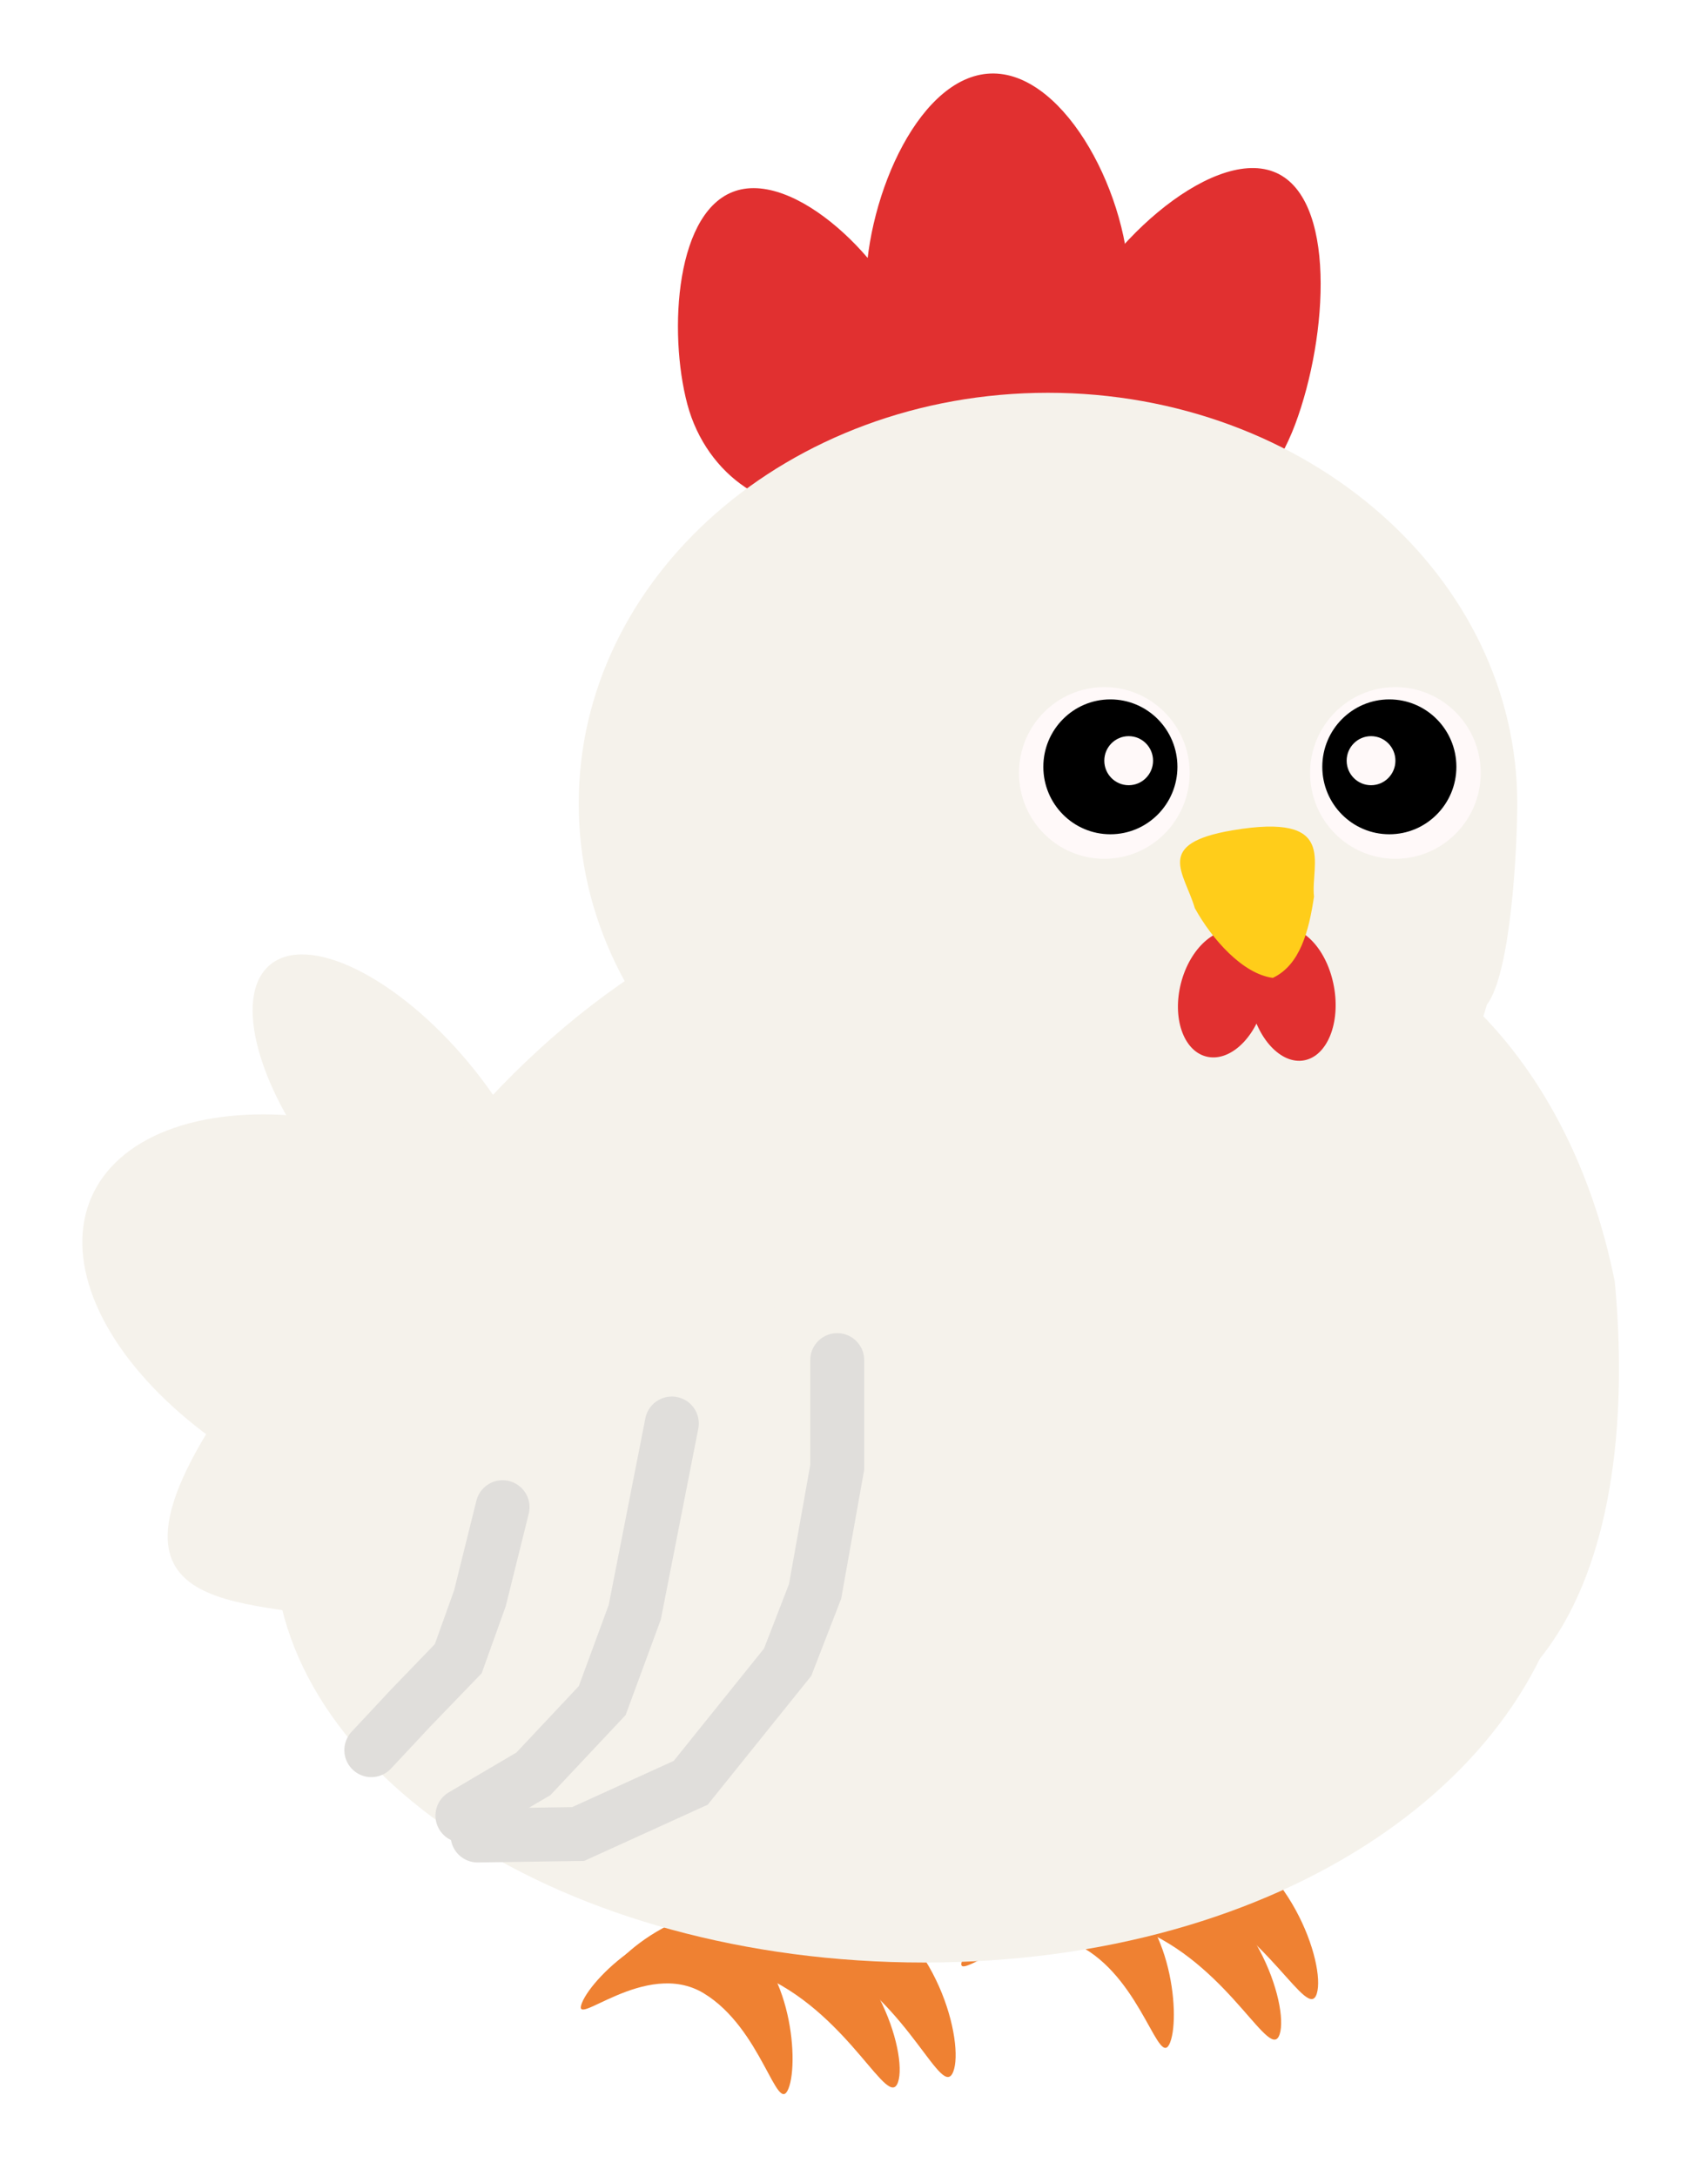 <svg width="95" height="121" viewBox="0 0 95 121" fill="none" xmlns="http://www.w3.org/2000/svg">
<g filter="url(#filter0_d_215_1692)">
<ellipse rx="10.182" ry="17.656" transform="matrix(-0.402 0.916 -0.914 -0.406 21.228 69.726)" fill="#F5F2EB"/>
<ellipse rx="11.297" ry="5.023" transform="matrix(0.639 0.769 -0.766 0.643 22.232 58.339)" fill="#F5F2EB"/>
<path d="M34.15 83.354C32.961 87.557 26.071 87.777 20.047 86.312C14.45 84.711 4.473 86.481 12.077 74.77C13.266 70.566 18.767 68.457 24.365 70.059C29.962 71.66 35.339 79.15 34.15 83.354Z" fill="#F5F2EB"/>
<path d="M50.943 15.05C52.009 19.051 50.027 23.062 46.517 24.008C43.006 24.954 39.296 22.477 38.23 18.476C37.164 14.474 37.554 7.516 41.064 6.57C44.575 5.624 49.877 11.048 50.943 15.05Z" fill="#E13030"/>
<path d="M62.807 12.136C62.744 17.278 59.412 21.405 55.365 21.355C51.317 21.305 48.087 17.096 48.15 11.954C48.213 6.812 51.226 0.036 55.273 0.086C59.321 0.137 62.87 6.994 62.807 12.136Z" fill="#E13030"/>
<path d="M72.038 19.596C70.204 24.486 65.852 27.363 62.316 26.022C58.78 24.681 57.4 19.63 59.233 14.739C61.067 9.85 67.293 4.203 70.829 5.545C74.365 6.886 73.871 14.706 72.038 19.596Z" fill="#E13030"/>
<path d="M43.847 102.381C48.635 104.011 50.491 110.161 49.951 111.766C49.411 113.371 47.343 108.193 42.63 105.961C37.917 103.728 33.157 107.746 33.697 106.14C34.238 104.535 39.059 100.751 43.847 102.381Z" fill="#EF8132"/>
<path d="M47.463 101.476C52.149 103.382 53.648 109.63 53.017 111.201C52.385 112.772 50.619 107.482 46.043 104.979C41.466 102.477 36.483 106.21 37.114 104.639C37.746 103.068 42.776 99.571 47.463 101.476Z" fill="#EF8132"/>
<path d="M40.554 103.325C43.942 104.702 44.486 110.562 43.855 112.133C43.223 113.704 42.384 108.791 39.137 106.829C35.89 104.867 31.737 108.938 32.368 107.367C33 105.796 37.167 101.947 40.554 103.325Z" fill="#EF8132"/>
<path d="M64.935 99.809C69.746 101.366 71.695 107.488 71.178 109.101C70.662 110.714 68.518 105.567 63.772 103.407C59.026 101.246 54.327 105.335 54.843 103.721C55.359 102.108 60.123 98.251 64.935 99.809Z" fill="#EF8132"/>
<path d="M66.883 97.632C71.714 99.128 73.739 105.224 73.243 106.844C72.747 108.464 70.538 103.344 65.766 101.244C60.993 99.144 56.345 103.292 56.841 101.672C57.337 100.053 62.052 96.136 66.883 97.632Z" fill="#EF8132"/>
<path d="M61.654 100.802C65.062 102.128 65.694 107.979 65.086 109.559C64.478 111.14 63.566 106.24 60.29 104.327C57.014 102.415 52.921 106.548 53.529 104.968C54.138 103.387 58.247 99.476 61.654 100.802Z" fill="#EF8132"/>
<path d="M84.391 40.684C84.391 43.059 84.052 50.102 82.697 51.871C80.15 61.077 69.991 63.527 58.289 63.527C43.874 63.527 32.188 53.3 32.188 40.684C32.188 28.068 43.874 17.84 58.289 17.84C72.705 17.84 84.391 28.068 84.391 40.684Z" fill="#F5F2EB"/>
<ellipse cx="50.155" cy="86.029" rx="31.526" ry="17.729" fill="#F5F2EB"/>
<path d="M87.57 81.772C86.086 94.709 71.378 105.123 51.404 105.123C31.43 105.123 15.238 94.668 15.238 81.772C15.238 68.875 31.74 44.819 51.714 44.819C71.688 44.819 89.981 70.412 87.57 81.772Z" fill="#F5F2EB"/>
<path d="M89.815 67.265C91.171 81.606 87.103 98.505 65.747 91.247C52.829 91.247 43.035 79.116 43.035 67.265C43.035 55.414 53.507 45.807 66.425 45.807C79.343 45.807 87.442 55.354 89.815 67.265Z" fill="#F5F2EB"/>
<ellipse cx="61.422" cy="38.979" rx="4.746" ry="4.773" fill="#FFF9F9"/>
<ellipse cx="61.76" cy="38.638" rx="3.729" ry="3.75" fill="black"/>
<path d="M64.134 38.297C64.134 39.05 63.527 39.661 62.778 39.661C62.029 39.661 61.422 39.05 61.422 38.297C61.422 37.544 62.029 36.933 62.778 36.933C63.527 36.933 64.134 37.544 64.134 38.297Z" fill="#FFF9F9"/>
<ellipse cx="77.613" cy="38.979" rx="4.746" ry="4.773" fill="#FFF9F9"/>
<ellipse cx="77.276" cy="38.638" rx="3.729" ry="3.75" fill="black"/>
<ellipse cx="76.258" cy="38.297" rx="1.356" ry="1.364" fill="#FFF9F9"/>
<ellipse rx="2.38" ry="3.732" transform="matrix(0.98 -0.183 0.182 0.986 71.86 51.278)" fill="#E13030"/>
<ellipse rx="2.379" ry="3.596" transform="matrix(0.965 0.254 -0.252 0.97 67.986 51.255)" fill="#E13030"/>
<path d="M70.796 50.373C72.312 49.653 72.799 47.773 73.086 45.855C72.88 44.038 74.477 41.166 68.555 42.167C64.166 42.909 65.867 44.496 66.457 46.496C67.421 48.242 69.129 50.156 70.796 50.373Z" fill="#FFCD1A"/>
<path d="M27.953 79.805L26.693 84.871L25.488 88.229L22.836 90.977L20.653 93.314" stroke="#E0DEDB" stroke-width="3" stroke-linecap="round"/>
<path d="M37.367 75.151L35.305 85.648L33.496 90.557L29.669 94.63L25.721 96.954" stroke="#E0DEDB" stroke-width="3" stroke-linecap="round"/>
<path d="M46.567 71.627L46.567 77.588L45.336 84.486L43.809 88.424L38.418 95.129L32.156 97.977L26.563 98.058" stroke="#E0DEDB" stroke-width="3" stroke-linecap="round"/>
</g>
<defs>
<filter id="filter0_d_215_1692" x="0.578" y="0.086" width="93.473" height="120.351" filterUnits="userSpaceOnUse" color-interpolation-filters="sRGB">
<feFlood flood-opacity="0" result="BackgroundImageFix"/>
<feColorMatrix in="SourceAlpha" type="matrix" values="0 0 0 0 0 0 0 0 0 0 0 0 0 0 0 0 0 0 127 0" result="hardAlpha"/>
<feOffset dy="4"/>
<feGaussianBlur stdDeviation="2"/>
<feComposite in2="hardAlpha" operator="out"/>
<feColorMatrix type="matrix" values="0 0 0 0 0 0 0 0 0 0 0 0 0 0 0 0 0 0 0.25 0"/>
<feBlend mode="normal" in2="BackgroundImageFix" result="effect1_dropShadow_215_1692"/>
<feBlend mode="normal" in="SourceGraphic" in2="effect1_dropShadow_215_1692" result="shape"/>
</filter>
</defs>
</svg>

